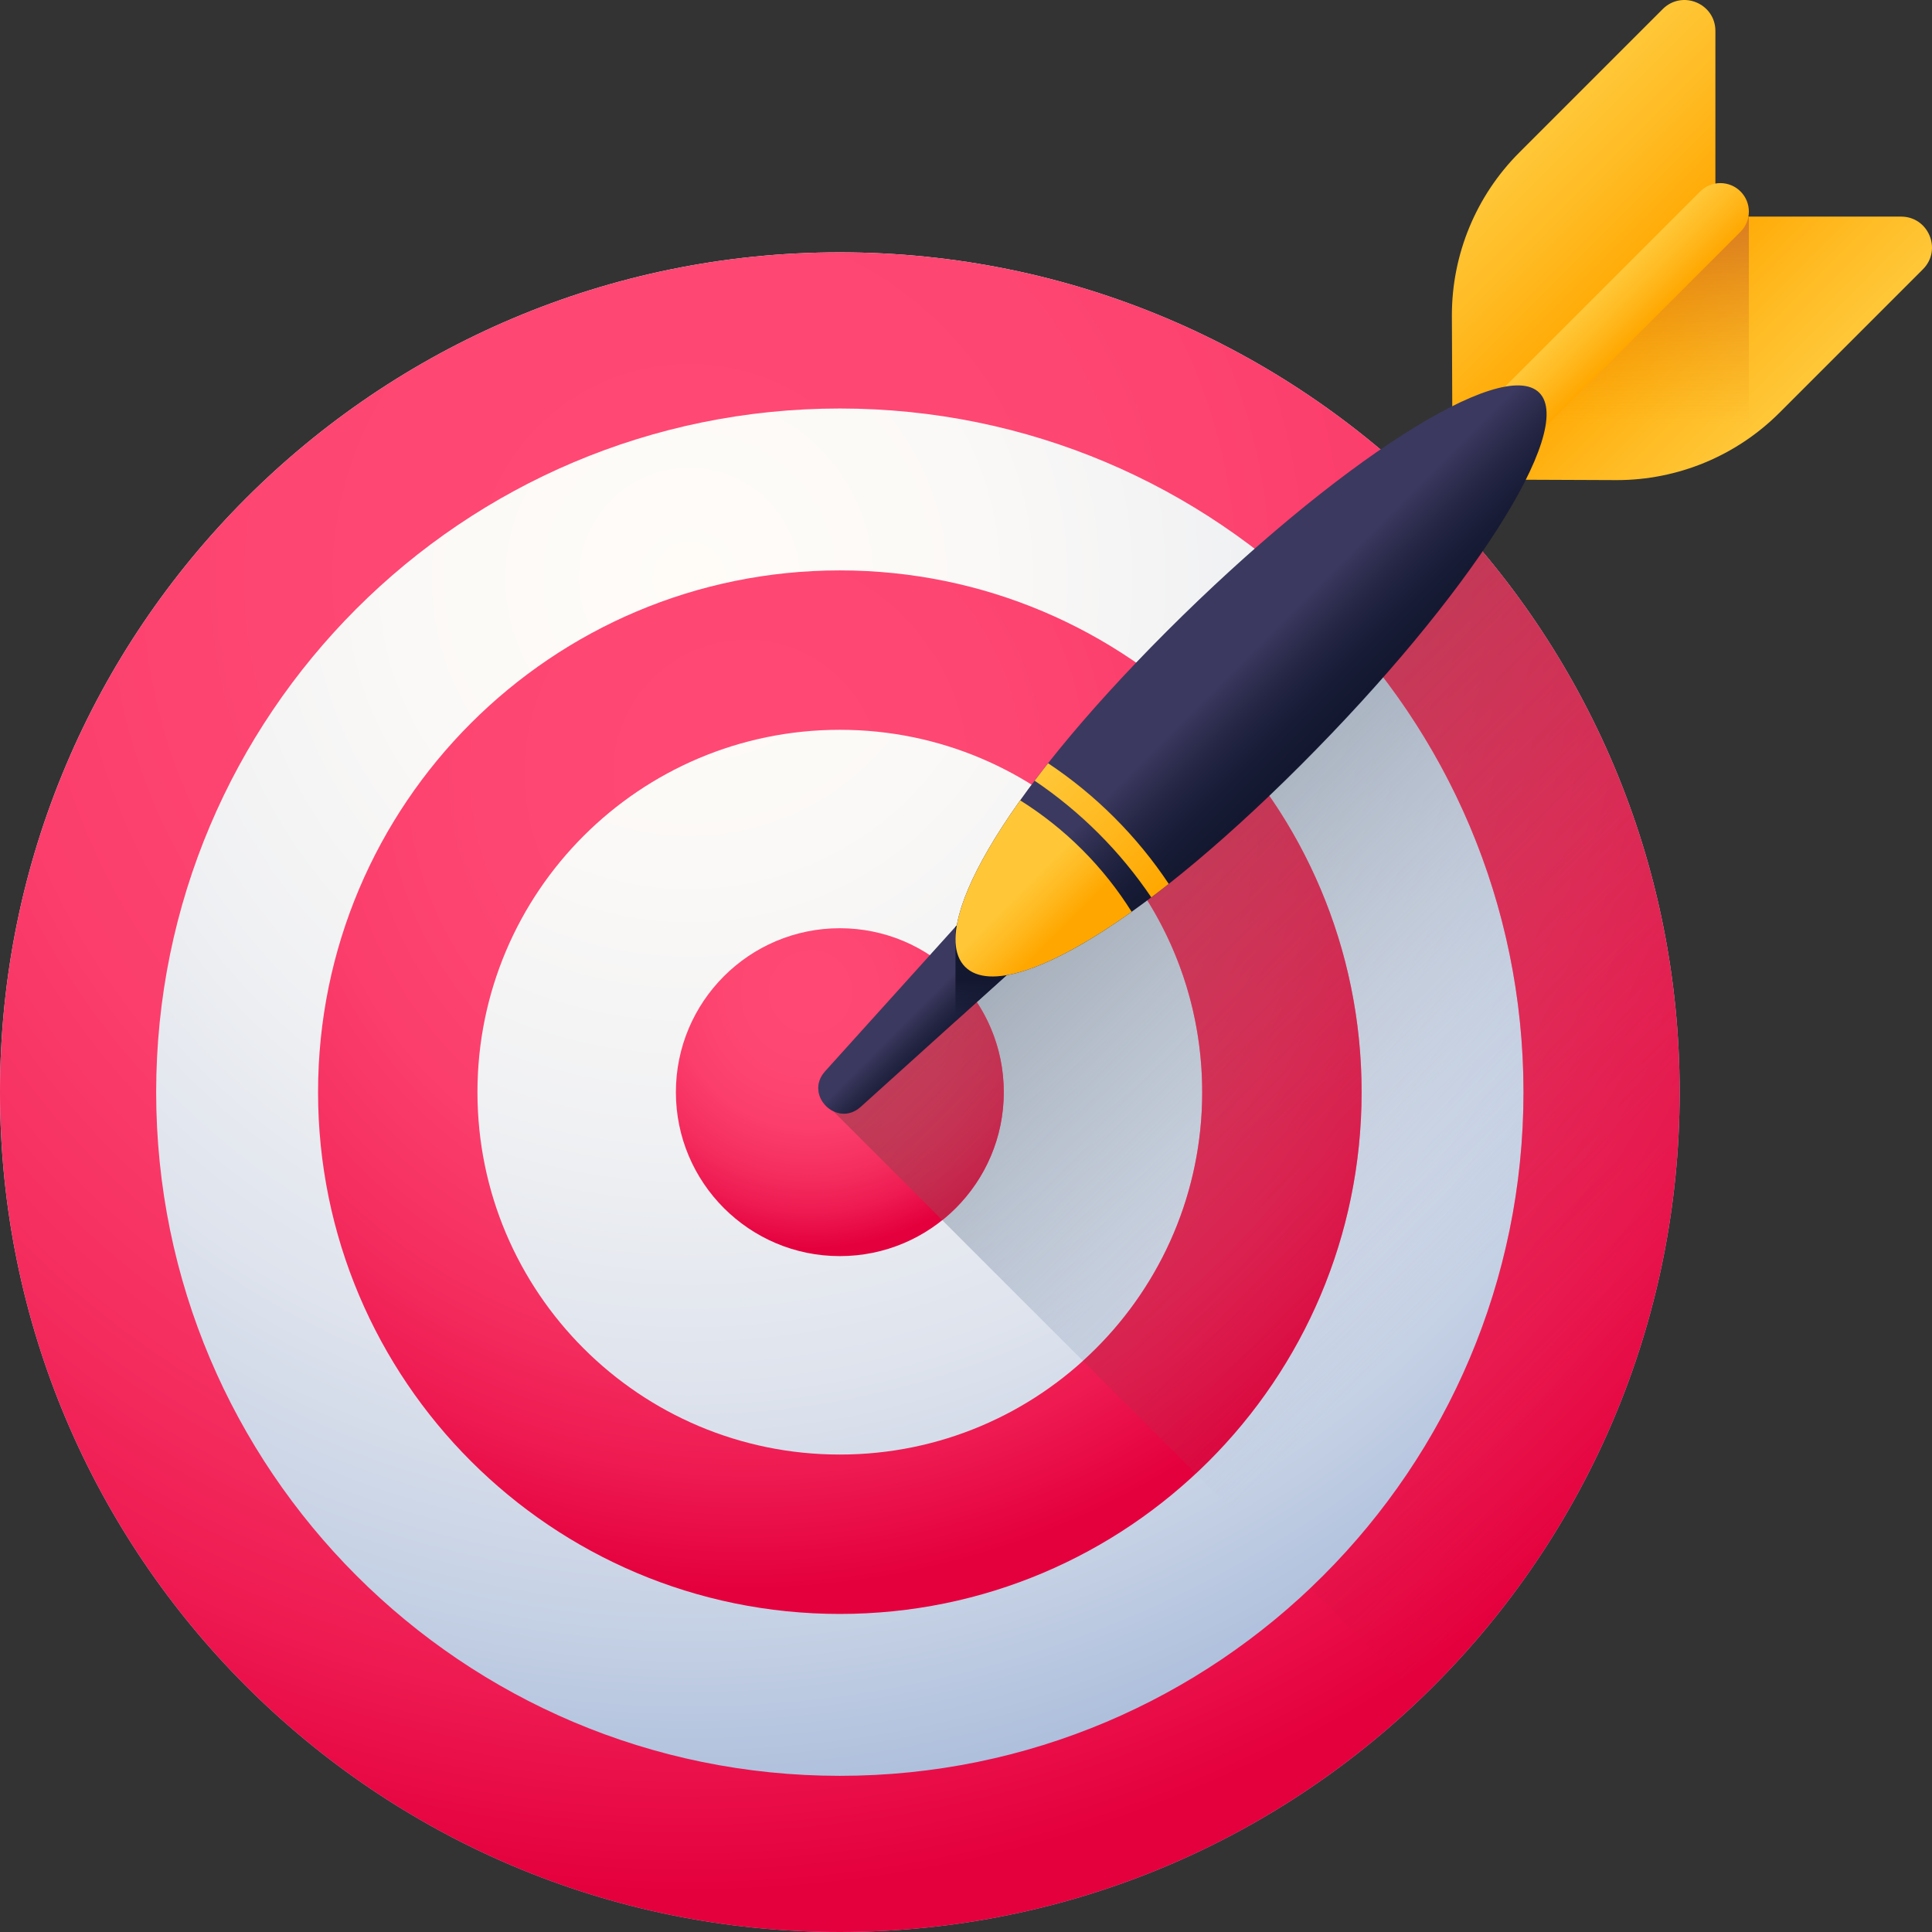 <svg xmlns:xlink="http://www.w3.org/1999/xlink" height="512pt" viewBox="0 0 512.001 512" width="512pt"
     xmlns="http://www.w3.org/2000/svg">
    <rect x="0" y="0" width="512.001" height="512" fill="#333333" stroke="none"/>
    <radialGradient id="a" cx="182.702" cy="153.24" gradientUnits="userSpaceOnUse" r="348.336">
        <stop offset="0" stop-color="#fffcf8"/>
        <stop offset=".224" stop-color="#fbf9f7"/>
        <stop offset=".425" stop-color="#f0f1f3"/>
        <stop offset=".618" stop-color="#dee3ed"/>
        <stop offset=".806" stop-color="#c4d0e4"/>
        <stop offset=".988" stop-color="#a3b7d9"/>
        <stop offset="1" stop-color="#a1b5d8"/>
    </radialGradient>
    <linearGradient id="b" gradientUnits="userSpaceOnUse" x1="407" x2="250.649" y1="320.169"
                    y2="163.818">
        <stop offset="0" stop-color="#a1b5d8" stop-opacity="0"/>
        <stop offset=".263" stop-color="#8ea0ba" stop-opacity=".263"/>
        <stop offset=".531" stop-color="#808fa3" stop-opacity=".529"/>
        <stop offset=".782" stop-color="#778595" stop-opacity=".78"/>
        <stop offset="1" stop-color="#748290"/>
    </linearGradient>
    <linearGradient id="c">
        <stop offset="0" stop-color="#ff4974"/>
        <stop offset=".326" stop-color="#fe4672"/>
        <stop offset=".532" stop-color="#fb3e6c"/>
        <stop offset=".705" stop-color="#f52f60"/>
        <stop offset=".859" stop-color="#ee1a51"/>
        <stop offset="1" stop-color="#e4003d"/>
    </linearGradient>
    <radialGradient id="d" cx="214.783" cy="262.849" gradientUnits="userSpaceOnUse" r="67.997"
                    xlink:href="#c"/>
    <radialGradient id="e" cx="182.702" cy="153.24" gradientUnits="userSpaceOnUse" r="348.336"
                    xlink:href="#c"/>
    <radialGradient id="f" cx="197.799" cy="204.819" gradientUnits="userSpaceOnUse" r="216.416"
                    xlink:href="#c"/>
    <linearGradient id="g">
        <stop offset="0" stop-color="#e4003d" stop-opacity="0"/>
        <stop offset=".202" stop-color="#d01544" stop-opacity=".204"/>
        <stop offset=".499" stop-color="#b92d4c" stop-opacity=".498"/>
        <stop offset=".773" stop-color="#ab3c51" stop-opacity=".773"/>
        <stop offset="1" stop-color="#a64153"/>
    </linearGradient>
    <linearGradient id="h" gradientUnits="userSpaceOnUse" x1="403.411" x2="187.198" xlink:href="#g"
                    y1="443.224" y2="227.011"/>
    <linearGradient id="i" gradientUnits="userSpaceOnUse" x1="466.872" x2="250.66" xlink:href="#g"
                    y1="379.763" y2="163.55"/>
    <linearGradient id="j" gradientUnits="userSpaceOnUse" x1="437.076" x2="220.863" xlink:href="#g"
                    y1="409.559" y2="193.346"/>
    <linearGradient id="k">
        <stop offset="0" stop-color="#3b395f"/>
        <stop offset=".063" stop-color="#37355a"/>
        <stop offset=".403" stop-color="#232543"/>
        <stop offset=".723" stop-color="#171b35"/>
        <stop offset="1" stop-color="#131830"/>
    </linearGradient>
    <linearGradient id="l" gradientTransform="matrix(.71 .71 -.71 .71 353.178 -508.328)"
                    gradientUnits="userSpaceOnUse" x1="468.922" x2="483.479" xlink:href="#k" y1="624.537"
                    y2="624.537"/>
    <linearGradient id="m">
        <stop offset="0" stop-color="#ffc738"/>
        <stop offset=".429" stop-color="#ffbb23"/>
        <stop offset="1" stop-color="#ffa700"/>
    </linearGradient>
    <linearGradient id="n" gradientTransform="matrix(.71 .71 -.71 .71 353.178 -508.328)"
                    gradientUnits="userSpaceOnUse" x1="421.339" x2="469.908" xlink:href="#m" y1="357.568"
                    y2="357.568"/>
    <linearGradient id="o" gradientTransform="matrix(-.71 -.71 -.71 .71 1435.267 573.761)"
                    gradientUnits="userSpaceOnUse" x1="1005.865" x2="1054.434" xlink:href="#m" y1="357.568"
                    y2="357.568"/>
    <linearGradient id="p" gradientTransform="matrix(.71 .71 -.71 .71 353.178 -508.328)"
                    gradientUnits="userSpaceOnUse" x1="487.127" x2="418.794" y1="387.071" y2="318.738">
        <stop offset="0" stop-color="#e58200" stop-opacity="0"/>
        <stop offset=".04" stop-color="#e27f04" stop-opacity=".039"/>
        <stop offset=".467" stop-color="#c15d2f" stop-opacity=".467"/>
        <stop offset=".802" stop-color="#ad4949" stop-opacity=".8"/>
        <stop offset="1" stop-color="#a64153"/>
    </linearGradient>
    <linearGradient id="q" gradientTransform="matrix(.71 .71 -.71 .71 353.178 -508.328)"
                    gradientUnits="userSpaceOnUse" x1="462.386" x2="477.431" xlink:href="#m" y1="361.3"
                    y2="361.3"/>
    <linearGradient id="r" gradientTransform="matrix(.71 .71 -.71 .71 353.178 -508.328)"
                    gradientUnits="userSpaceOnUse" x1="493.498" x2="478.19" y1="619.028" y2="603.72">
        <stop offset="0" stop-color="#3b395f" stop-opacity="0"/>
        <stop offset=".063" stop-color="#37355a" stop-opacity=".063"/>
        <stop offset=".403" stop-color="#232543" stop-opacity=".404"/>
        <stop offset=".723" stop-color="#171b35" stop-opacity=".722"/>
        <stop offset="1" stop-color="#131830"/>
    </linearGradient>
    <linearGradient id="s" gradientTransform="matrix(.71 .71 -.71 .71 353.178 -508.328)"
                    gradientUnits="userSpaceOnUse" x1="464.484" x2="493.594" xlink:href="#k" y1="499.949"
                    y2="499.949"/>
    <linearGradient id="t" gradientUnits="userSpaceOnUse" x1="268.156" x2="279.126" xlink:href="#m"
                    y1="237.574" y2="248.544"/>
    <linearGradient id="u" gradientTransform="matrix(.71 .71 -.71 .71 353.178 -508.328)"
                    gradientUnits="userSpaceOnUse" x1="447.387" x2="492.43" xlink:href="#m" y1="555.399"
                    y2="555.399"/>
    <path d="m445.129 289.434c0 122.922-99.645 222.566-222.566 222.566-122.918 0-222.562-99.645-222.562-222.566 0-122.918 99.645-222.562 222.562-222.562 122.922 0 222.566 99.645 222.566 222.562zm0 0"
          fill="url(#a)"/>
    <path d="m365.836 119.133c-16.75 11.492-36.629 28.188-56.617 48.18-12.574 12.574-23.074 24.332-31.461 34.953v.004c-.027.035-.051.066-.074.098-.688.871-1.352 1.727-2.004 2.578-1.887 2.453-3.66 4.844-5.312 7.16-.312.441-.613.871-.914 1.305-.344.488-.68.973-1.008 1.453-.301.43-.598.863-.887 1.289-.496.738-.977 1.465-1.449 2.188-.281.426-.551.848-.82 1.27-.312.48-.613.961-.914 1.441-.355.566-.703 1.133-1.047 1.691-.301.5-.602.996-.891 1.488-.23.391-.461.781-.684 1.164-.355.621-.703 1.234-1.039 1.84-.223.398-.434.789-.645 1.18-.246.461-.488.918-.723 1.371-.172.328-.348.66-.512.988-.328.652-.641 1.293-.941 1.922-.145.309-.281.609-.422.91-.219.477-.426.945-.629 1.41-.133.301-.266.605-.391.902-.234.562-.457 1.117-.664 1.664-.102.258-.199.516-.293.77-.223.602-.434 1.195-.621 1.777-.062.18-.109.355-.168.531-.148.477-.285.941-.41 1.398-.055.199-.113.402-.164.598-.145.559-.27 1.105-.383 1.641-.035.168-.062.336-.094.5-.027.141-.055.281-.078.422l-34.957 38.742c-3.461 3.91-1.375 8.762 2.203 10.516l155.684 155.688c42.285-40.512 68.621-97.543 68.621-160.73 0-68.34-30.812-129.473-79.293-170.301zm0 0"
          fill="url(#b)"/>
    <path d="m266.012 289.434c0 23.996-19.453 43.449-43.449 43.449-23.992 0-43.445-19.453-43.445-43.449 0-23.992 19.453-43.445 43.445-43.445 23.996 0 43.449 19.453 43.449 43.445zm0 0"
          fill="url(#d)"/>
    <path d="m222.562 66.871c-122.918 0-222.562 99.645-222.562 222.562 0 122.922 99.645 222.566 222.562 222.566 122.922 0 222.566-99.645 222.566-222.566 0-122.918-99.645-222.562-222.566-222.562zm0 403.742c-100.059 0-181.176-81.117-181.176-181.18 0-100.059 81.117-181.176 181.176-181.176 100.062 0 181.18 81.117 181.18 181.176 0 100.062-81.117 181.18-181.18 181.18zm0 0"
          fill="url(#e)"/>
    <path d="m222.562 151.16c-76.367 0-138.273 61.906-138.273 138.273 0 76.367 61.906 138.277 138.273 138.277 76.371 0 138.277-61.906 138.277-138.277 0-76.367-61.906-138.273-138.277-138.273zm0 234.309c-53.035 0-96.031-42.996-96.031-96.035 0-53.035 42.996-96.031 96.031-96.031 53.039 0 96.035 42.996 96.035 96.031 0 53.039-42.996 96.035-96.035 96.035zm0 0"
          fill="url(#f)"/>
    <path d="m266.008 289.434c0 13.734-6.367 25.969-16.305 33.922l-28.883-28.883c-3.574-1.75-5.66-6.602-2.195-10.512l27.809-30.832c11.793 7.766 19.574 21.129 19.574 36.305zm0 0"
          fill="url(#h)"/>
    <path d="m445.105 286.555c-.012-.516-.012-1.039-.031-1.555-.008-.645-.02-1.285-.039-1.922v-.109c-.027-.918-.059-1.828-.098-2.75-.012-.379-.031-.746-.051-1.121-.02-.574-.047-1.137-.09-1.711-.027-.754-.078-1.496-.125-2.25-.062-.938-.121-1.891-.199-2.832-.051-.75-.117-1.504-.18-2.258-.07-.82-.148-1.633-.227-2.445-.059-.621-.121-1.254-.199-1.879-.059-.617-.117-1.23-.195-1.844-.438-3.879-.98-7.719-1.617-11.523-.098-.574-.195-1.137-.297-1.711-.137-.773-.277-1.535-.414-2.297-.148-.773-.297-1.543-.457-2.316-.207-1.102-.434-2.199-.672-3.297-.211-.973-.418-1.941-.645-2.914-1.406-6.195-3.078-12.293-5-18.285-.227-.734-.465-1.457-.703-2.18-.039-.117-.078-.238-.117-.355-.309-.91-.613-1.82-.93-2.723-.328-.949-.676-1.91-1.012-2.852-.348-.949-.703-1.898-1.059-2.84-.348-.922-.703-1.844-1.059-2.762-.012-.02-.02-.039-.031-.059-.742-1.871-1.504-3.734-2.285-5.574-.398-.922-.805-1.844-1.211-2.762-.363-.832-.73-1.656-1.105-2.477-.09-.195-.18-.406-.277-.602-.367-.793-.734-1.586-1.109-2.367 0-.02-.012-.031-.02-.043-.426-.898-.863-1.789-1.297-2.68-.883-1.805-1.781-3.574-2.723-5.348-.031-.07-.059-.129-.102-.199-1.355-2.582-2.77-5.129-4.234-7.652-.508-.863-1.012-1.723-1.516-2.574-1.012-1.711-2.059-3.406-3.129-5.078-.535-.844-1.07-1.684-1.613-2.516-1.09-1.664-2.199-3.309-3.328-4.941-1.684-2.453-3.426-4.859-5.227-7.234-.594-.793-1.199-1.586-1.801-2.367-1.207-1.574-2.438-3.121-3.703-4.652-1.238-1.535-2.516-3.051-3.824-4.555-1.273-1.496-2.594-2.98-3.938-4.445-.871-.961-1.754-1.91-2.645-2.863-1.781-1.891-3.582-3.742-5.445-5.574-.91-.91-1.852-1.82-2.793-2.723-1.246-1.195-2.516-2.375-3.801-3.543-1.098-1-2.207-1.988-3.328-2.973-.039-.039-.078-.066-.117-.105-.734-.633-1.465-1.258-2.207-1.891-.348-.301-.695-.605-1.051-.902-10.176 6.988-21.512 15.891-33.324 26.297 43.305 33.105 71.234 85.293 71.234 144.012 0 51.758-21.703 98.438-56.504 131.457l29.266 29.266c1.316-1.258 2.633-2.547 3.922-3.844.645-.652 1.277-1.305 1.918-1.961 1.922-1.969 3.793-3.977 5.625-6.02 2.465-2.711 4.84-5.492 7.148-8.336.574-.711 1.148-1.426 1.723-2.137 1.148-1.438 2.277-2.883 3.367-4.348.832-1.098 1.645-2.195 2.465-3.305 0-.012 0-.012 0-.012.801-1.109 1.605-2.238 2.395-3.355 1.051-1.504 2.082-3.031 3.102-4.555 1.031-1.535 2.02-3.078 2.988-4.633.98-1.555 1.941-3.129 2.883-4.711.465-.793.93-1.586 1.395-2.379 2.742-4.742 5.316-9.594 7.703-14.555 1.227-2.543 2.406-5.117 3.535-7.711.742-1.703 1.465-3.414 2.168-5.137.348-.863.691-1.723 1.031-2.594.336-.863.672-1.734 1-2.605.336-.871.652-1.754.969-2.625.328-.879.633-1.762.941-2.641.297-.852.594-1.715.879-2.566.031-.078.062-.156.082-.246.277-.84.555-1.676.82-2.516 1.051-3.246 2.02-6.543 2.898-9.859.199-.684.379-1.379.555-2.07.18-.664.348-1.328.508-2 .168-.652.324-1.316.484-1.969.297-1.227.582-2.465.852-3.703.129-.562.246-1.129.375-1.703.238-1.117.465-2.238.684-3.355.176-.898.348-1.801.516-2.703.207-1.098.406-2.207.582-3.316.141-.812.27-1.621.398-2.434.109-.664.207-1.328.305-1.992.07-.465.141-.918.199-1.387.168-1.156.328-2.324.465-3.492.098-.762.199-1.535.277-2.32.09-.742.168-1.492.246-2.246.09-.781.16-1.562.238-2.355.051-.555.102-1.109.148-1.664.07-.754.129-1.496.18-2.238.078-.941.137-1.891.199-2.832.176-2.781.305-5.582.375-8.395.02-.82.039-1.645.047-2.465.023-1.148.031-2.289.031-3.438 0-.953-.008-1.914-.02-2.875zm0 0"
          fill="url(#i)"/>
    <path d="m301.105 175.609c-9.051 9.465-16.832 18.406-23.348 26.652v.012c-.027.031-.047.059-.078.09-.684.871-1.348 1.73-2 2.582-.781 1.02-1.543 2.02-2.277 3.012 27.137 16.957 45.195 47.113 45.195 81.48 0 28.246-12.195 53.641-31.602 71.215l29.891 29.887c27.047-25.227 43.957-61.191 43.957-101.102 0-47.199-23.641-88.879-59.738-113.828zm0 0"
          fill="url(#j)"/>
    <path d="m218.621 283.961 42.301-46.883 14 14-46.883 42.301c-6.266 5.547-14.965-3.152-9.418-9.418zm0 0"
          fill="url(#l)"/>
    <path d="m454.598 57.402v-49.203c0-7.289-8.812-10.941-13.965-5.785l-38 38c-11.441 11.438-17.867 26.953-17.867 43.129l.18 43.516zm0 0"
          fill="url(#n)"/>
    <path d="m454.598 57.402h49.207c7.285 0 10.938 8.812 5.785 13.965l-38 38c-11.441 11.441-26.953 17.867-43.133 17.867l-43.512-.18zm0 0"
          fill="url(#o)"/>
    <path d="m463.465 116.164v-58.762h-8.867l-69.652 69.652 43.512.18c12.613 0 24.816-3.926 35.008-11.07zm0 0"
          fill="url(#p)"/>
    <path d="m404.633 118.047-10.68-10.68 56.625-56.629c2.949-2.949 7.73-2.949 10.68 0 2.949 2.949 2.949 7.73 0 10.68zm0 0"
          fill="url(#q)"/>
    <path d="m253.211 245.621v25.043l21.711-19.586-14-14zm0 0" fill="url(#r)"/>
    <path d="m344.688 202.781c-44.723 44.723-79.113 63.234-88.91 53.441-9.793-9.797 8.719-44.188 53.441-88.91 44.723-44.719 88.914-73.035 98.707-63.238 9.797 9.793-18.52 53.988-63.238 98.707zm0 0"
          fill="url(#s)"/>
    <path d="m299.895 241.633c-3.629-5.789-7.98-11.328-13.09-16.438-5.109-5.109-10.648-9.461-16.438-13.09-15.707 22.066-20.75 37.957-14.59 44.117 6.16 6.156 22.051 1.117 44.117-14.59zm0 0"
          fill="url(#t)"/>
    <path d="m277.758 202.266c-1.238 1.574-2.418 3.109-3.566 4.633 5.938 4.008 11.625 8.656 16.941 13.969 5.312 5.312 9.957 11 13.969 16.938 1.52-1.148 3.059-2.324 4.633-3.566-4.105-6.164-8.898-12.066-14.402-17.57-5.508-5.508-11.406-10.297-17.574-14.402zm0 0"
          fill="url(#u)"/>
</svg>